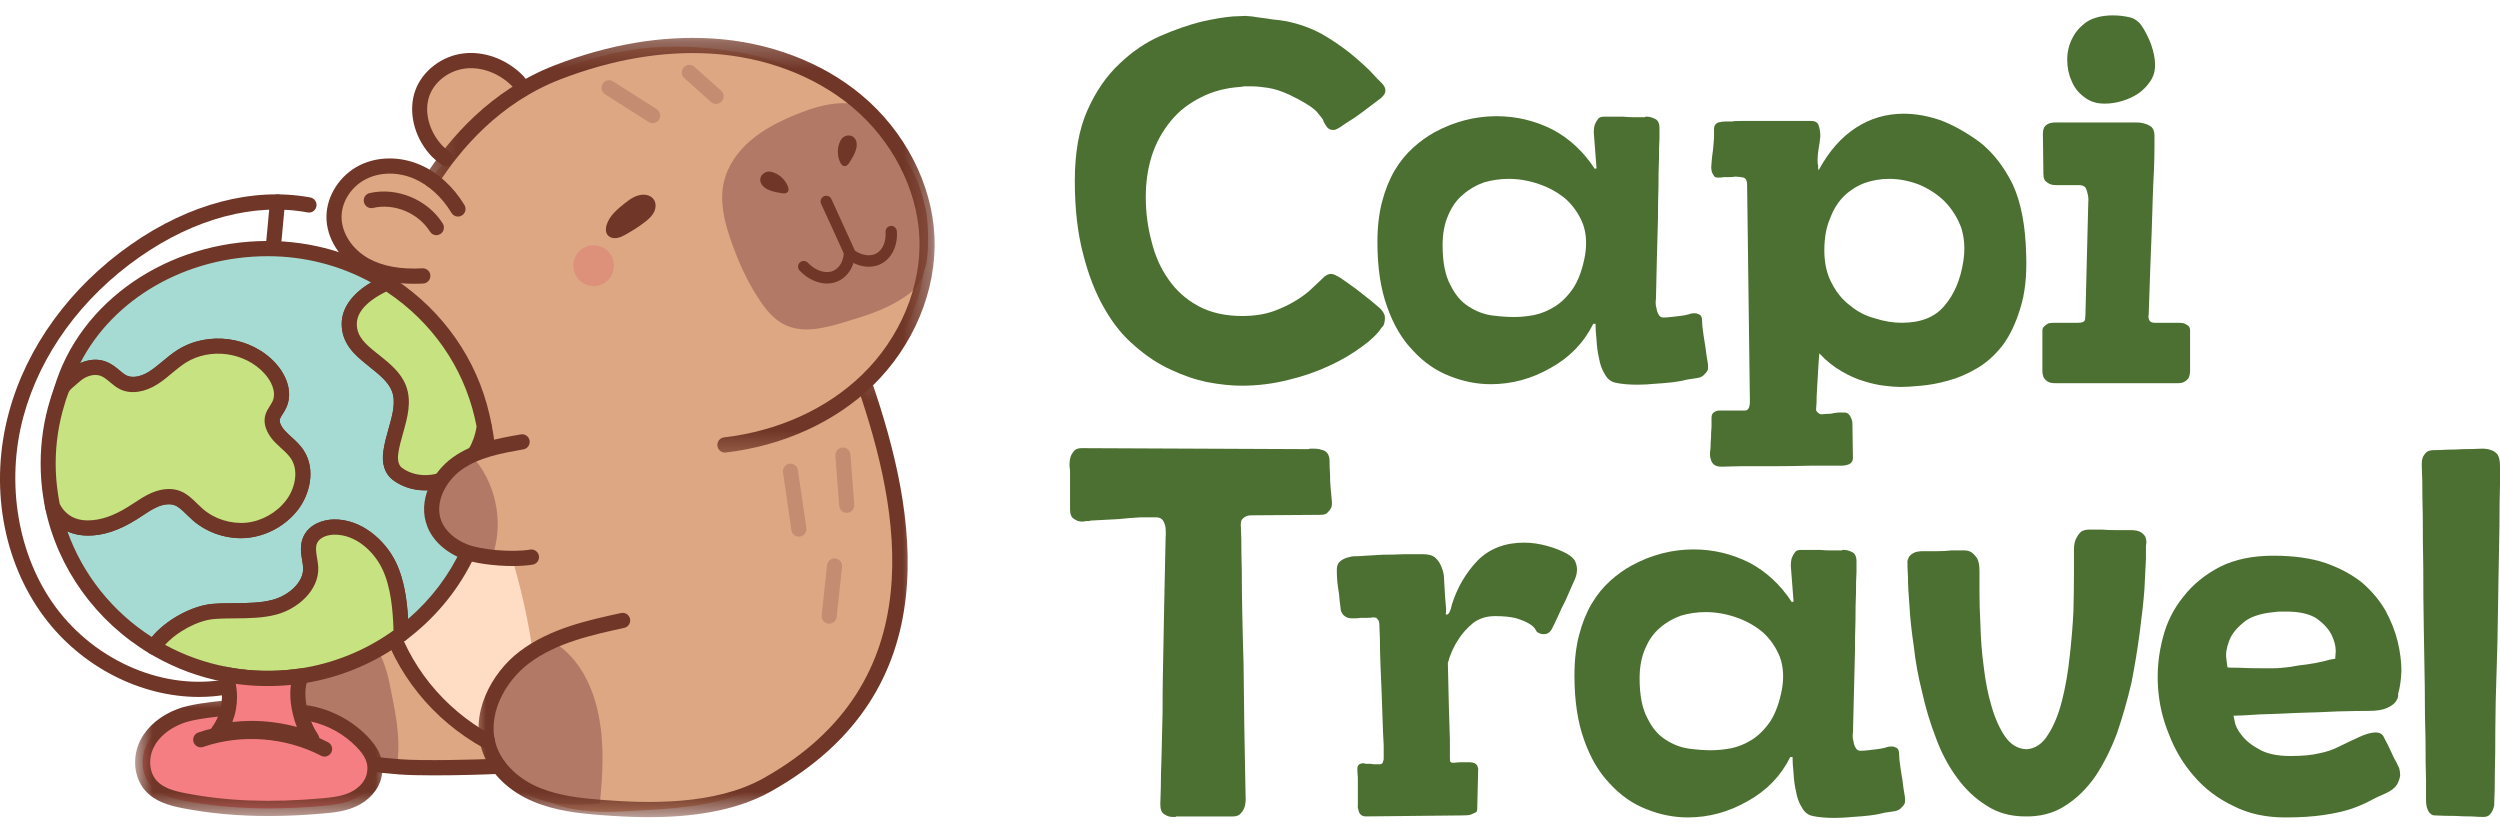 <svg width="90" height="30" viewBox="0 0 90 30" fill="none" xmlns="http://www.w3.org/2000/svg">
<path d="M18.784 3.124C18.655 2.878 18.129 2.619 17.94 2.416C17.752 2.213 17.175 2.364 16.899 2.355C16.615 2.343 16.351 2.282 16.112 2.438C15.76 2.666 15.424 3.138 15.18 3.478C14.936 3.821 15.054 3.905 15.108 4.322C15.16 4.742 15.647 5.687 16.044 5.821C15.527 6.337 15.663 6.29 15.591 6.52C14.772 6.229 13.813 5.775 13.059 6.2C11.841 6.888 11.888 7.921 12.274 8.7C12.662 9.48 13.19 9.938 14.052 9.869C13.42 11.545 13.183 13.704 13.255 15.618C12.678 15.552 12.08 15.487 11.522 15.661C10.965 15.832 10.457 16.306 10.432 16.893C10.41 17.434 10.789 17.906 11.191 18.269C11.818 18.84 12.556 19.287 13.393 19.497C13.388 20.022 13.456 20.548 13.573 21.2C12.937 21.462 12.299 21.728 11.725 22.112C11.155 22.498 10.649 23.012 10.387 23.653C10.074 24.418 10.148 25.332 10.581 26.036C10.958 26.649 11.574 27.083 12.238 27.351C12.901 27.617 13.889 27.541 14.6 27.62C15.81 27.753 16.489 27.73 17.755 27.595C18.506 28.166 19.278 28.746 20.178 29.019C21.069 29.287 22.021 29.238 22.951 29.183C24.122 29.118 25.307 29.048 26.419 28.676C27.39 28.351 28.274 27.802 29.07 27.157C29.982 26.419 30.792 25.542 31.374 24.519C31.956 23.5 32.306 22.328 32.236 21.155C32.444 18.664 32.038 16.126 30.957 13.772C32.421 12.664 33.297 10.834 33.322 8.991C33.349 7.145 32.55 5.32 31.169 4.133C30.399 3.408 29.495 2.826 28.518 2.429C27.85 2.158 27.15 1.973 26.442 1.858C23.678 1.414 21.55 1.768 18.784 3.124Z" fill="#DDA783"/>
<path d="M19.176 23.436C18.962 21.967 18.605 20.521 18.113 19.12C17.723 18.01 17.227 16.897 16.374 16.092C15.521 15.284 14.237 14.848 13.143 15.343C13.172 17.459 13.206 19.605 13.792 21.636C14.377 23.666 15.595 25.607 17.457 26.586C17.303 25.266 18.03 23.888 19.176 23.436Z" fill="#FFDCC4"/>
<path d="M14.891 10.216C14.148 10.216 13.514 10.069 13 9.78C12.235 9.349 11.745 8.571 11.752 7.795C11.759 7.039 12.242 6.297 12.957 5.945C13.602 5.626 14.415 5.624 15.13 5.936C15.755 6.206 16.321 6.721 16.721 7.382C16.797 7.511 16.757 7.68 16.628 7.756C16.502 7.835 16.335 7.795 16.256 7.666C15.915 7.102 15.439 6.664 14.915 6.436C14.342 6.188 13.699 6.188 13.194 6.439C12.661 6.7 12.3 7.247 12.296 7.799C12.291 8.377 12.67 8.968 13.264 9.302C13.767 9.584 14.419 9.704 15.207 9.659C15.355 9.652 15.486 9.767 15.493 9.916C15.502 10.067 15.387 10.198 15.238 10.207C15.121 10.214 15.004 10.216 14.891 10.216Z" fill="#703627"/>
<path d="M15.71 8.467C15.62 8.467 15.532 8.422 15.48 8.339C15.058 7.666 14.196 7.307 13.427 7.486C13.282 7.52 13.136 7.427 13.102 7.28C13.068 7.131 13.158 6.985 13.305 6.951C14.291 6.725 15.399 7.186 15.938 8.045C16.019 8.174 15.981 8.343 15.855 8.424C15.809 8.451 15.76 8.467 15.71 8.467Z" fill="#703627"/>
<path d="M16.05 5.978C15.992 5.978 15.933 5.958 15.883 5.92L15.838 5.884C15.71 5.784 15.588 5.69 15.464 5.547C14.888 4.884 14.688 3.984 14.951 3.255C15.209 2.546 15.911 2.009 16.7 1.921C17.416 1.84 18.18 2.111 18.751 2.646C18.9 2.786 18.997 2.919 19.07 3.092C19.13 3.232 19.065 3.393 18.927 3.454C18.79 3.512 18.63 3.449 18.571 3.309C18.526 3.205 18.476 3.135 18.381 3.047C17.925 2.619 17.319 2.402 16.761 2.465C16.172 2.533 15.649 2.926 15.461 3.442C15.263 3.986 15.425 4.672 15.872 5.186C15.96 5.288 16.053 5.36 16.17 5.453L16.217 5.487C16.335 5.581 16.357 5.753 16.265 5.872C16.211 5.94 16.129 5.978 16.05 5.978Z" fill="#703627"/>
<path d="M21.595 28.922C21.701 27.866 21.76 26.792 21.552 25.754C21.347 24.713 20.851 23.7 19.975 23.148C18.87 23.486 17.94 24.416 17.692 25.553C17.444 26.688 17.945 27.976 18.944 28.558C19.677 28.987 20.564 29.017 21.595 28.922Z" fill="#B27966"/>
<mask id="mask0_375_352" style="mask-type:luminance" maskUnits="userSpaceOnUse" x="16" y="13" width="18" height="17">
<path d="M16.949 13.133H33.123V29.425H16.949V13.133Z" fill="white"/>
</mask>
<g mask="url(#mask0_375_352)">
<path d="M23.358 29.418C22.744 29.418 22.162 29.384 21.65 29.344C20.853 29.283 20.009 29.192 19.224 28.867C18.333 28.5 17.66 27.852 17.381 27.094C16.88 25.736 17.674 24.226 18.721 23.441C19.799 22.626 21.158 22.331 22.358 22.069C22.503 22.037 22.649 22.13 22.681 22.279C22.712 22.425 22.62 22.572 22.471 22.604C21.327 22.854 20.029 23.136 19.046 23.878C18.161 24.544 17.482 25.797 17.89 26.904C18.118 27.518 18.678 28.051 19.429 28.362C20.142 28.655 20.939 28.739 21.692 28.797C23.342 28.928 25.738 28.989 27.471 28.024C33.656 24.576 32.388 18.364 30.896 13.991C30.849 13.849 30.923 13.693 31.066 13.643C31.208 13.596 31.361 13.671 31.411 13.813C32.965 18.373 34.276 24.856 27.735 28.502C26.426 29.231 24.804 29.418 23.358 29.418Z" fill="#703627"/>
</g>
<path d="M14.311 27.455C14.417 26.401 14.227 25.63 14.02 24.589C13.815 23.549 13.386 23.053 12.691 21.681C11.587 22.021 10.658 22.951 10.41 24.086C10.161 25.223 10.662 26.512 11.66 27.094C12.393 27.52 13.28 27.552 14.311 27.455Z" fill="#B27966"/>
<path d="M15.617 27.913C15.125 27.913 14.672 27.904 14.365 27.879C13.569 27.816 12.725 27.728 11.939 27.403C11.048 27.035 10.378 26.388 10.098 25.63C9.595 24.269 10.392 22.762 11.436 21.974C12.003 21.548 13.018 21.123 13.564 20.941C13.706 20.893 13.86 20.97 13.907 21.114C13.954 21.257 13.878 21.412 13.736 21.46C13.12 21.667 12.217 22.071 11.763 22.414C10.879 23.078 10.197 24.332 10.608 25.438C10.834 26.054 11.396 26.586 12.147 26.895C12.86 27.191 13.654 27.274 14.408 27.333C15.202 27.396 17.129 27.351 17.942 27.311C18.088 27.306 18.219 27.421 18.226 27.57C18.233 27.721 18.117 27.85 17.968 27.859C17.434 27.886 16.466 27.913 15.617 27.913Z" fill="#703627"/>
<path d="M11.622 18.547C12.073 18.267 12.351 17.757 12.452 17.233C12.554 16.708 12.5 16.166 12.412 15.64C11.942 15.604 11.421 15.584 11.053 15.882C10.873 16.026 10.751 16.236 10.679 16.457C10.548 16.859 10.575 17.31 10.751 17.692C10.929 18.075 11.254 18.384 11.622 18.547Z" fill="#B27966"/>
<path d="M13.208 19.72C13.17 19.72 13.134 19.713 13.098 19.697C12.515 19.436 11.184 18.714 10.74 18.219C10.304 17.734 10.009 16.899 10.392 16.209C10.611 15.819 11.035 15.525 11.556 15.408C11.886 15.334 12.432 15.37 13.231 15.518C13.377 15.546 13.474 15.688 13.447 15.837C13.42 15.986 13.278 16.083 13.131 16.055C12.195 15.882 11.818 15.911 11.674 15.943C11.304 16.026 11.01 16.22 10.866 16.477C10.625 16.911 10.823 17.495 11.141 17.852C11.509 18.26 12.755 18.944 13.319 19.196C13.454 19.257 13.517 19.42 13.456 19.558C13.411 19.659 13.312 19.72 13.208 19.72Z" fill="#703627"/>
<path d="M22.103 9.564C22.103 9.661 22.082 9.756 22.046 9.846C22.01 9.936 21.956 10.015 21.888 10.085C21.819 10.153 21.739 10.207 21.651 10.245C21.561 10.281 21.469 10.299 21.372 10.299C21.275 10.299 21.182 10.281 21.092 10.245C21.002 10.207 20.923 10.153 20.855 10.085C20.787 10.015 20.733 9.936 20.697 9.846C20.661 9.756 20.641 9.661 20.641 9.564C20.641 9.467 20.661 9.372 20.697 9.282C20.733 9.192 20.787 9.113 20.855 9.045C20.923 8.975 21.002 8.921 21.092 8.885C21.182 8.846 21.275 8.828 21.372 8.828C21.469 8.828 21.561 8.846 21.651 8.885C21.739 8.921 21.819 8.975 21.888 9.045C21.956 9.113 22.01 9.192 22.046 9.282C22.082 9.372 22.103 9.467 22.103 9.564Z" fill="#DD917A"/>
<path d="M22.49 7.319C22.222 7.533 21.94 7.768 21.838 8.097C21.802 8.212 21.796 8.345 21.863 8.445C21.933 8.549 22.071 8.587 22.195 8.571C22.319 8.555 22.432 8.494 22.542 8.433C22.779 8.298 23.012 8.154 23.228 7.984C23.352 7.887 23.472 7.779 23.544 7.637C23.614 7.495 23.628 7.314 23.537 7.183C23.44 7.039 23.246 6.989 23.077 7.016C22.906 7.041 22.741 7.116 22.49 7.319Z" fill="#703627"/>
<path d="M28.637 4.13C28.069 4.365 27.511 4.643 27.04 5.042C26.568 5.439 26.189 5.967 26.056 6.572C25.9 7.271 26.083 8.002 26.32 8.677C26.573 9.406 26.893 10.114 27.315 10.76C27.561 11.134 27.852 11.498 28.251 11.692C28.915 12.014 29.7 11.807 30.406 11.595C31.081 11.392 31.765 11.186 32.367 10.816C32.969 10.448 33.145 10.25 33.328 9.564C33.452 9.09 33.43 8.012 33.324 7.533C33.094 6.516 32.873 6.096 32.277 5.245C31.977 4.816 31.672 4.094 31.196 3.885C30.494 3.573 29.655 3.711 28.637 4.13Z" fill="#B27966"/>
<path d="M30.19 5.241C30.142 5.435 30.158 5.644 30.239 5.827C30.271 5.902 30.329 5.983 30.413 5.981C30.492 5.981 30.546 5.904 30.589 5.836C30.679 5.692 30.772 5.543 30.817 5.378C30.862 5.225 30.853 5.035 30.729 4.936C30.634 4.859 30.492 4.861 30.386 4.922C30.282 4.983 30.226 5.098 30.19 5.241Z" fill="#703627"/>
<path d="M27.951 6.256C28.127 6.346 28.271 6.5 28.352 6.682C28.389 6.757 28.409 6.854 28.352 6.915C28.3 6.974 28.208 6.965 28.129 6.953C27.962 6.924 27.791 6.895 27.637 6.82C27.493 6.752 27.36 6.619 27.369 6.459C27.375 6.337 27.47 6.231 27.585 6.193C27.698 6.154 27.822 6.188 27.951 6.256Z" fill="#703627"/>
<path d="M31.275 9.602C31.011 9.602 30.731 9.505 30.49 9.318L30.449 9.289L30.303 8.964C30.048 8.4 29.793 7.838 29.56 7.339C29.513 7.238 29.556 7.116 29.66 7.066C29.761 7.019 29.883 7.064 29.93 7.165C30.16 7.664 30.418 8.228 30.673 8.794L30.776 9.022C31.031 9.201 31.338 9.241 31.55 9.124C31.774 9 31.907 8.691 31.88 8.354C31.871 8.242 31.954 8.142 32.067 8.133C32.178 8.122 32.277 8.208 32.286 8.321C32.327 8.824 32.114 9.28 31.747 9.483C31.605 9.564 31.442 9.602 31.275 9.602Z" fill="#703627"/>
<path d="M29.775 10.207C29.432 10.207 29.064 10.038 28.786 9.74C28.71 9.659 28.712 9.528 28.793 9.449C28.877 9.372 29.005 9.377 29.082 9.458C29.326 9.717 29.66 9.846 29.917 9.778C30.165 9.713 30.346 9.467 30.375 9.151C30.384 9.038 30.483 8.955 30.596 8.966C30.709 8.975 30.79 9.076 30.781 9.189C30.736 9.679 30.436 10.067 30.021 10.175C29.942 10.196 29.858 10.207 29.775 10.207Z" fill="#703627"/>
<path d="M17.549 26.968C17.504 26.968 17.461 26.956 17.418 26.934C15.564 25.905 14.226 24.24 13.65 22.243C12.804 19.309 12.477 14.19 13.758 9.877C13.801 9.733 13.953 9.652 14.097 9.695C14.239 9.738 14.323 9.891 14.28 10.036C13.027 14.241 13.345 19.233 14.171 22.089C14.706 23.946 15.954 25.494 17.68 26.453C17.811 26.525 17.861 26.692 17.788 26.825C17.739 26.916 17.646 26.968 17.549 26.968Z" fill="#703627"/>
<mask id="mask1_375_352" style="mask-type:luminance" maskUnits="userSpaceOnUse" x="15" y="1" width="19" height="16">
<path d="M15.216 1.265H33.7V16.599H15.216V1.265Z" fill="white"/>
</mask>
<g mask="url(#mask1_375_352)">
<path d="M26.096 16.293C25.959 16.293 25.841 16.189 25.826 16.049C25.81 15.9 25.916 15.764 26.065 15.746C28.001 15.521 29.763 14.722 31.031 13.495C32.403 12.168 33.177 10.32 33.098 8.551C33.023 6.804 32.11 5.04 30.657 3.833C29.321 2.725 27.525 2.048 25.595 1.93C23.858 1.827 22.03 2.138 20.164 2.86C17.982 3.706 16.57 5.376 15.769 6.631C15.688 6.757 15.518 6.793 15.394 6.712C15.268 6.631 15.232 6.461 15.313 6.333C16.157 5.01 17.651 3.248 19.97 2.35C21.908 1.599 23.813 1.276 25.627 1.384C27.671 1.508 29.58 2.228 31.002 3.411C32.572 4.715 33.558 6.626 33.642 8.526C33.725 10.451 32.89 12.457 31.408 13.892C30.056 15.198 28.179 16.051 26.128 16.29C26.117 16.293 26.105 16.293 26.096 16.293Z" fill="#703627"/>
</g>
<path d="M28.759 19.318C28.628 19.318 28.511 19.221 28.491 19.086L28.188 17.006C28.168 16.857 28.269 16.717 28.418 16.694C28.567 16.674 28.705 16.778 28.725 16.927L29.03 19.005C29.05 19.156 28.948 19.294 28.8 19.316C28.786 19.318 28.773 19.318 28.759 19.318Z" fill="#C48C71"/>
<path d="M30.482 18.461C30.34 18.461 30.223 18.353 30.212 18.208L30.074 16.407C30.063 16.256 30.173 16.123 30.325 16.112C30.471 16.101 30.604 16.213 30.616 16.365L30.753 18.165C30.765 18.317 30.652 18.45 30.503 18.461C30.496 18.461 30.489 18.461 30.482 18.461Z" fill="#C48C71"/>
<path d="M29.851 22.453C29.84 22.453 29.831 22.453 29.822 22.453C29.671 22.434 29.565 22.301 29.581 22.15L29.773 20.347C29.788 20.198 29.924 20.088 30.073 20.106C30.221 20.122 30.33 20.257 30.314 20.406L30.12 22.209C30.106 22.349 29.987 22.453 29.851 22.453Z" fill="#C48C71"/>
<path d="M25.778 3.742C25.715 3.742 25.649 3.72 25.597 3.672L24.636 2.813C24.523 2.713 24.512 2.54 24.613 2.427C24.713 2.314 24.884 2.303 24.997 2.404L25.958 3.262C26.071 3.363 26.082 3.537 25.981 3.65C25.929 3.711 25.855 3.742 25.778 3.742Z" fill="#C48C71"/>
<path d="M23.495 4.435C23.445 4.435 23.396 4.422 23.351 4.392L21.782 3.395C21.656 3.314 21.618 3.144 21.699 3.016C21.778 2.889 21.947 2.851 22.073 2.932L23.642 3.93C23.768 4.011 23.806 4.18 23.725 4.306C23.676 4.39 23.585 4.435 23.495 4.435Z" fill="#C48C71"/>
<path d="M5.423 28.272C5.716 28.61 6.17 28.737 6.617 28.825C7.575 29.01 8.586 29.102 9.676 29.102C10.297 29.102 10.942 29.073 11.617 29.012C11.993 28.98 12.359 28.937 12.7 28.784C13.092 28.608 13.377 28.292 13.463 27.942C13.596 27.383 13.332 27.015 13.029 26.699C12.445 26.094 11.637 25.706 10.804 25.634C10.82 25.706 10.841 25.778 10.861 25.848C10.949 26.126 11.068 26.383 11.211 26.586C11.222 26.604 11.226 26.622 11.229 26.643C11.129 26.602 11.032 26.566 10.933 26.532C10.04 26.232 9.067 26.151 8.137 26.297C8.043 26.311 7.948 26.329 7.853 26.349C8.002 26.151 8.11 25.93 8.176 25.693C8.196 25.623 8.214 25.55 8.225 25.481C8.185 25.483 8.142 25.49 8.097 25.494C7.591 25.548 6.899 25.623 6.481 25.781C5.942 25.986 5.524 26.334 5.306 26.753C5.039 27.261 5.089 27.884 5.423 28.272Z" fill="#F57E82"/>
<mask id="mask2_375_352" style="mask-type:luminance" maskUnits="userSpaceOnUse" x="4" y="24" width="11" height="6">
<path d="M4.818 24.686H14.061V29.425H4.818V24.686Z" fill="white"/>
</mask>
<g mask="url(#mask2_375_352)">
<path d="M9.677 29.377C8.564 29.377 7.546 29.283 6.565 29.093C6.073 28.996 5.568 28.854 5.22 28.452C5.218 28.45 5.218 28.45 5.218 28.45C4.812 27.978 4.748 27.229 5.064 26.627C5.315 26.146 5.784 25.754 6.387 25.526C6.833 25.354 7.544 25.277 8.061 25.221L8.199 25.208C8.284 25.198 8.368 25.23 8.424 25.293C8.483 25.357 8.508 25.442 8.494 25.526C8.481 25.609 8.46 25.69 8.438 25.772C8.415 25.846 8.39 25.918 8.363 25.991C9.139 25.902 9.934 25.966 10.687 26.171C10.656 26.092 10.629 26.013 10.602 25.93C10.579 25.853 10.559 25.776 10.541 25.7C10.518 25.614 10.541 25.523 10.597 25.456C10.653 25.39 10.739 25.354 10.827 25.361C11.723 25.44 12.596 25.857 13.224 26.507C13.567 26.864 13.892 27.32 13.727 28.006C13.623 28.439 13.28 28.822 12.811 29.034C12.432 29.204 12.041 29.251 11.64 29.285C10.96 29.346 10.299 29.377 9.677 29.377ZM5.628 28.091C5.87 28.369 6.272 28.477 6.669 28.554C8.147 28.843 9.746 28.904 11.592 28.739C11.946 28.709 12.287 28.669 12.589 28.534C12.905 28.391 13.133 28.145 13.199 27.877C13.296 27.473 13.131 27.198 12.833 26.889C12.393 26.433 11.811 26.11 11.193 25.973C11.261 26.142 11.344 26.302 11.432 26.428C11.475 26.496 11.497 26.561 11.5 26.629C11.504 26.722 11.461 26.812 11.387 26.866C11.31 26.92 11.213 26.931 11.127 26.895C11.033 26.859 10.938 26.823 10.845 26.792C10.001 26.507 9.088 26.428 8.201 26.564C8.194 26.566 8.185 26.568 8.176 26.57C8.086 26.582 7.998 26.6 7.91 26.618C7.799 26.64 7.684 26.593 7.625 26.496C7.564 26.399 7.569 26.275 7.637 26.185C7.725 26.065 7.799 25.934 7.856 25.797C7.409 25.846 6.894 25.918 6.578 26.038C6.102 26.218 5.735 26.518 5.545 26.882C5.333 27.288 5.367 27.787 5.628 28.091Z" fill="#703627"/>
</g>
<path d="M1.892 18.233C2.338 20.374 3.688 22.195 5.536 23.296C5.572 23.242 5.61 23.186 5.655 23.129C6.109 22.568 6.982 22.071 7.679 22.012C7.943 21.992 8.212 21.99 8.474 21.988C8.941 21.983 9.424 21.981 9.875 21.861C10.531 21.688 11.213 21.13 11.186 20.433C11.181 20.336 11.163 20.237 11.147 20.133C11.107 19.898 11.068 19.654 11.175 19.427C11.326 19.104 11.709 18.98 12.018 18.973C12.912 18.96 13.656 19.65 13.997 20.343C14.318 20.993 14.406 21.814 14.433 22.577C14.435 22.662 14.437 22.748 14.44 22.832C16.328 21.419 17.549 19.19 17.549 16.687C17.549 16.232 17.549 15.911 17.431 15.351C17.407 15.541 17.362 15.724 17.301 15.895C17.095 16.468 16.696 16.927 16.159 17.184C15.879 17.317 15.588 17.382 15.304 17.382C14.938 17.382 14.586 17.272 14.3 17.055C14.027 16.848 14.038 16.468 14.072 16.261C14.108 16.01 14.18 15.755 14.25 15.512C14.401 14.975 14.543 14.467 14.365 13.989C14.212 13.582 13.846 13.289 13.492 13.007C13.444 12.969 13.397 12.93 13.35 12.89C12.984 12.592 12.569 12.254 12.573 11.653C12.578 10.967 13.271 10.509 13.704 10.293C13.794 10.248 13.871 10.214 13.93 10.189C12.693 9.404 11.222 8.95 9.64 8.95C6.226 8.95 3.092 11.019 2.205 14.054C2.332 13.889 2.481 13.718 2.625 13.582C2.663 13.546 2.704 13.513 2.742 13.483C3.04 13.244 3.41 13.163 3.706 13.271C3.873 13.33 4.006 13.44 4.134 13.549C4.236 13.634 4.331 13.713 4.441 13.768C4.737 13.91 5.143 13.847 5.533 13.596C5.703 13.488 5.863 13.355 6.016 13.226C6.181 13.088 6.353 12.946 6.538 12.829C7.528 12.204 8.925 12.393 9.719 13.258C10.017 13.582 10.263 14.092 10.064 14.548C10.03 14.627 9.985 14.697 9.942 14.765C9.891 14.846 9.839 14.925 9.816 15.011C9.73 15.309 9.972 15.607 10.08 15.719C10.15 15.789 10.225 15.859 10.299 15.925C10.448 16.06 10.604 16.2 10.716 16.381C11.08 16.958 10.868 17.718 10.513 18.179C10.127 18.684 9.523 19.025 8.893 19.09C8.819 19.097 8.742 19.102 8.668 19.102C8.11 19.102 7.546 18.894 7.124 18.529C7.052 18.465 6.982 18.398 6.917 18.332C6.743 18.163 6.583 18.005 6.375 17.928C6.143 17.843 5.849 17.867 5.547 18.003C5.348 18.091 5.168 18.208 4.976 18.334C4.904 18.384 4.832 18.429 4.76 18.474C4.189 18.833 3.665 19.009 3.162 19.009C3.16 19.009 3.16 19.009 3.16 19.009C2.778 19.007 2.456 18.89 2.21 18.669C2.081 18.551 1.95 18.438 1.892 18.233Z" fill="#A5DBD3"/>
<path d="M5.534 23.572C5.489 23.572 5.439 23.558 5.396 23.533C3.453 22.371 2.079 20.46 1.626 18.29C1.596 18.145 1.684 18.003 1.827 17.967C1.969 17.933 2.113 18.016 2.154 18.156C2.188 18.274 2.258 18.341 2.379 18.452C2.589 18.644 2.849 18.734 3.16 18.734C3.614 18.734 4.087 18.574 4.615 18.242C4.688 18.199 4.758 18.154 4.828 18.107C5.017 17.98 5.213 17.852 5.437 17.752C5.805 17.588 6.172 17.561 6.47 17.671C6.73 17.768 6.919 17.953 7.102 18.134C7.172 18.199 7.235 18.262 7.303 18.321C7.723 18.687 8.312 18.872 8.869 18.817C9.422 18.761 9.959 18.459 10.299 18.012C10.606 17.613 10.769 16.974 10.487 16.527C10.392 16.378 10.252 16.252 10.117 16.13C10.04 16.058 9.959 15.983 9.886 15.909C9.744 15.76 9.428 15.37 9.555 14.934C9.591 14.812 9.654 14.711 9.713 14.62C9.751 14.557 9.789 14.499 9.817 14.44C9.961 14.104 9.758 13.704 9.519 13.443C8.812 12.671 7.567 12.504 6.682 13.059C6.511 13.17 6.348 13.305 6.188 13.436C6.048 13.556 5.87 13.704 5.681 13.826C5.211 14.129 4.704 14.199 4.324 14.014C4.185 13.946 4.072 13.851 3.961 13.759C3.833 13.65 3.731 13.571 3.616 13.528C3.408 13.454 3.133 13.519 2.912 13.698C2.876 13.725 2.844 13.754 2.81 13.783C2.686 13.899 2.549 14.054 2.422 14.221C2.341 14.325 2.199 14.357 2.082 14.298C1.966 14.237 1.908 14.102 1.946 13.975C2.858 10.855 6.024 8.675 9.641 8.675C11.22 8.675 12.754 9.119 14.077 9.957C14.162 10.011 14.21 10.11 14.201 10.211C14.194 10.313 14.131 10.401 14.036 10.442C13.982 10.464 13.907 10.498 13.822 10.539C13.461 10.722 12.849 11.11 12.845 11.656C12.842 12.125 13.172 12.393 13.519 12.678L13.664 12.793C14.027 13.084 14.44 13.413 14.618 13.892C14.83 14.458 14.668 15.031 14.512 15.586C14.442 15.832 14.374 16.074 14.341 16.304C14.32 16.421 14.298 16.71 14.465 16.836C14.882 17.152 15.505 17.193 16.042 16.936C16.507 16.715 16.863 16.311 17.044 15.801C17.1 15.647 17.141 15.482 17.161 15.316C17.179 15.185 17.288 15.083 17.421 15.079C17.549 15.072 17.669 15.164 17.696 15.295C17.822 15.882 17.822 16.22 17.822 16.687C17.822 19.201 16.649 21.521 14.602 23.053C14.521 23.114 14.413 23.123 14.32 23.078C14.23 23.032 14.171 22.942 14.169 22.838L14.162 22.588C14.14 21.988 14.074 21.117 13.754 20.465C13.452 19.849 12.806 19.235 12.023 19.248C11.807 19.253 11.52 19.332 11.419 19.544C11.349 19.695 11.38 19.885 11.414 20.088C11.432 20.196 11.452 20.307 11.457 20.422C11.491 21.261 10.703 21.927 9.945 22.125C9.465 22.252 8.97 22.256 8.49 22.261C8.217 22.263 7.955 22.265 7.7 22.286C7.091 22.337 6.285 22.782 5.868 23.301C5.829 23.351 5.793 23.398 5.764 23.445C5.712 23.527 5.624 23.572 5.534 23.572ZM2.427 19.131C2.977 20.677 4.047 22.024 5.466 22.933C5.978 22.313 6.915 21.8 7.657 21.739C7.93 21.717 8.203 21.717 8.469 21.715C8.932 21.71 9.392 21.706 9.807 21.595C10.369 21.448 10.936 20.977 10.913 20.444C10.911 20.365 10.895 20.273 10.879 20.178C10.836 19.928 10.784 19.619 10.927 19.312C11.134 18.872 11.624 18.709 12.012 18.7C13.016 18.682 13.862 19.451 14.241 20.221C14.557 20.862 14.654 21.629 14.693 22.281C16.342 20.862 17.279 18.851 17.279 16.687C17.279 16.64 17.279 16.595 17.279 16.55C17.028 16.931 16.685 17.236 16.274 17.432C15.555 17.773 14.717 17.712 14.138 17.274C13.851 17.055 13.731 16.681 13.804 16.22C13.842 15.956 13.914 15.699 13.984 15.451C14.129 14.945 14.259 14.481 14.111 14.086C13.984 13.75 13.648 13.481 13.323 13.222L13.176 13.102C12.806 12.8 12.296 12.384 12.301 11.653C12.305 11.089 12.68 10.57 13.359 10.169C12.226 9.548 10.951 9.223 9.641 9.223C6.691 9.223 4.069 10.76 2.887 13.073C3.189 12.935 3.517 12.91 3.799 13.014C4.015 13.091 4.178 13.228 4.309 13.339C4.401 13.416 4.48 13.481 4.559 13.519C4.767 13.621 5.083 13.562 5.387 13.366C5.547 13.262 5.712 13.124 5.843 13.016C6.014 12.872 6.193 12.725 6.394 12.597C7.492 11.904 9.04 12.114 9.918 13.073C10.275 13.461 10.566 14.081 10.313 14.659C10.27 14.758 10.216 14.844 10.171 14.912C10.128 14.979 10.09 15.043 10.076 15.088C10.038 15.219 10.162 15.408 10.277 15.528C10.34 15.595 10.412 15.659 10.48 15.722C10.636 15.862 10.812 16.02 10.945 16.234C11.38 16.924 11.139 17.813 10.73 18.346C10.299 18.91 9.622 19.289 8.921 19.361C8.205 19.431 7.479 19.197 6.946 18.736C6.872 18.669 6.8 18.601 6.73 18.533C6.567 18.373 6.434 18.242 6.281 18.186C6.118 18.125 5.89 18.15 5.656 18.253C5.475 18.332 5.297 18.45 5.125 18.565C5.051 18.614 4.977 18.662 4.902 18.709C4.286 19.095 3.717 19.282 3.162 19.282C2.894 19.282 2.646 19.23 2.427 19.131Z" fill="#703627"/>
<path d="M1.734 16.687C1.734 17.082 1.766 17.47 1.825 17.849C1.843 17.978 1.865 18.107 1.892 18.233C1.974 18.404 2.082 18.551 2.21 18.669C2.456 18.89 2.779 19.007 3.16 19.009C3.16 19.009 3.16 19.009 3.163 19.009C3.666 19.009 4.189 18.833 4.76 18.474C4.832 18.429 4.905 18.384 4.977 18.335C5.169 18.208 5.349 18.091 5.548 18.003C5.85 17.867 6.143 17.843 6.376 17.928C6.583 18.005 6.744 18.163 6.917 18.332C6.983 18.398 7.053 18.465 7.125 18.529C7.547 18.894 8.111 19.102 8.668 19.102C8.743 19.102 8.82 19.097 8.894 19.09C9.524 19.025 10.128 18.684 10.514 18.179C10.868 17.719 11.08 16.958 10.717 16.381C10.604 16.2 10.449 16.06 10.3 15.925C10.225 15.859 10.151 15.789 10.081 15.719C9.973 15.607 9.731 15.309 9.817 15.011C9.839 14.925 9.891 14.846 9.943 14.765C9.986 14.697 10.031 14.627 10.065 14.548C10.264 14.092 10.018 13.583 9.72 13.258C8.926 12.393 7.529 12.204 6.538 12.829C6.353 12.946 6.182 13.088 6.017 13.226C5.864 13.355 5.703 13.488 5.534 13.596C5.144 13.847 4.738 13.91 4.442 13.768C4.332 13.713 4.237 13.634 4.135 13.549C4.007 13.44 3.873 13.33 3.706 13.271C3.411 13.163 3.041 13.244 2.743 13.483C2.705 13.513 2.664 13.546 2.626 13.583C2.481 13.718 2.278 13.842 2.206 14.054C2.154 14.194 2.107 14.334 2.064 14.478C1.849 15.178 1.734 15.92 1.734 16.687Z" fill="#C6E281"/>
<path d="M8.668 19.375C8.043 19.375 7.415 19.142 6.946 18.736C6.872 18.669 6.799 18.601 6.729 18.533C6.567 18.373 6.434 18.242 6.28 18.186C6.118 18.125 5.89 18.15 5.655 18.253C5.475 18.332 5.297 18.45 5.125 18.565C5.051 18.614 4.976 18.662 4.902 18.709C4.286 19.095 3.717 19.282 3.162 19.282C2.715 19.28 2.325 19.14 2.029 18.872C1.871 18.73 1.743 18.553 1.648 18.353C1.639 18.332 1.63 18.312 1.625 18.292C1.598 18.159 1.576 18.026 1.555 17.89C1.492 17.493 1.463 17.089 1.463 16.687C1.463 15.904 1.578 15.133 1.804 14.397C1.846 14.253 1.894 14.111 1.946 13.971C1.948 13.968 1.948 13.966 1.948 13.964C2.029 13.729 2.205 13.583 2.345 13.463C2.379 13.436 2.411 13.409 2.44 13.382C2.485 13.341 2.53 13.3 2.575 13.267C2.943 12.971 3.412 12.872 3.798 13.014C4.015 13.091 4.177 13.228 4.308 13.339C4.401 13.416 4.48 13.481 4.559 13.519C4.766 13.621 5.082 13.562 5.387 13.366C5.547 13.262 5.712 13.124 5.843 13.016C6.014 12.872 6.192 12.725 6.393 12.597C7.492 11.904 9.04 12.114 9.918 13.073C10.274 13.461 10.565 14.081 10.312 14.659C10.27 14.758 10.216 14.844 10.17 14.912C10.127 14.979 10.089 15.043 10.076 15.088C10.037 15.219 10.161 15.408 10.276 15.528C10.34 15.595 10.412 15.659 10.479 15.722C10.635 15.862 10.811 16.02 10.944 16.234C11.38 16.922 11.138 17.813 10.73 18.346C10.299 18.91 9.622 19.289 8.92 19.361C8.835 19.37 8.751 19.375 8.668 19.375ZM6.082 17.604C6.219 17.604 6.35 17.626 6.47 17.671C6.729 17.768 6.919 17.953 7.102 18.134C7.172 18.199 7.235 18.262 7.302 18.321C7.722 18.687 8.311 18.869 8.868 18.817C9.421 18.761 9.958 18.459 10.299 18.012C10.606 17.613 10.768 16.974 10.486 16.527C10.392 16.378 10.252 16.252 10.116 16.13C10.04 16.058 9.958 15.983 9.886 15.909C9.744 15.76 9.428 15.37 9.554 14.934C9.59 14.812 9.654 14.711 9.712 14.62C9.751 14.557 9.789 14.499 9.816 14.438C9.961 14.104 9.757 13.704 9.518 13.443C8.812 12.671 7.566 12.504 6.682 13.059C6.51 13.17 6.348 13.305 6.188 13.436C6.048 13.556 5.87 13.704 5.68 13.826C5.211 14.129 4.703 14.199 4.324 14.014C4.184 13.946 4.071 13.851 3.961 13.759C3.832 13.65 3.731 13.571 3.616 13.528C3.408 13.454 3.133 13.519 2.912 13.698C2.875 13.725 2.844 13.754 2.81 13.783C2.774 13.817 2.733 13.851 2.693 13.885C2.593 13.968 2.499 14.047 2.465 14.135C2.462 14.142 2.462 14.147 2.46 14.151C2.408 14.284 2.363 14.418 2.325 14.555C2.113 15.243 2.004 15.959 2.004 16.687C2.004 17.06 2.034 17.436 2.092 17.807C2.108 17.922 2.129 18.032 2.151 18.143C2.214 18.269 2.296 18.378 2.393 18.463C2.589 18.644 2.848 18.734 3.16 18.734C3.613 18.734 4.087 18.574 4.615 18.242C4.687 18.199 4.757 18.154 4.827 18.107C5.017 17.98 5.213 17.852 5.436 17.752C5.658 17.653 5.876 17.604 6.082 17.604Z" fill="#703627"/>
<path d="M12.573 11.653C12.569 12.254 12.984 12.592 13.35 12.89C13.397 12.93 13.444 12.969 13.492 13.007C13.846 13.289 14.211 13.582 14.365 13.989C14.543 14.467 14.401 14.975 14.25 15.512C14.18 15.755 14.108 16.01 14.072 16.261C14.038 16.468 14.026 16.848 14.299 17.055C14.586 17.272 14.938 17.382 15.303 17.382C15.588 17.382 15.879 17.317 16.159 17.184C16.696 16.927 17.095 16.468 17.3 15.895C17.361 15.724 17.407 15.541 17.431 15.351C17.411 15.23 17.386 15.108 17.357 14.988C16.91 13.05 15.719 11.383 14.092 10.295C14.038 10.259 13.986 10.223 13.929 10.189C13.871 10.214 13.794 10.248 13.704 10.293C13.271 10.509 12.578 10.967 12.573 11.653Z" fill="#C6E281"/>
<path d="M15.304 17.655C14.871 17.655 14.469 17.524 14.137 17.274C13.851 17.055 13.731 16.681 13.804 16.22C13.842 15.956 13.914 15.699 13.984 15.451C14.129 14.945 14.259 14.481 14.111 14.086C13.984 13.749 13.648 13.481 13.323 13.222L13.176 13.102C12.806 12.8 12.296 12.384 12.301 11.653C12.301 11.651 12.301 11.651 12.301 11.651C12.305 11.031 12.761 10.462 13.582 10.047C13.682 9.999 13.763 9.963 13.826 9.936C13.907 9.902 14 9.909 14.074 9.957C14.133 9.993 14.187 10.029 14.244 10.067C15.967 11.22 17.168 12.946 17.621 14.925C17.651 15.049 17.678 15.178 17.698 15.306C17.703 15.334 17.705 15.361 17.7 15.388C17.673 15.593 17.624 15.796 17.556 15.988C17.326 16.633 16.87 17.148 16.274 17.432C15.965 17.579 15.631 17.655 15.304 17.655ZM12.845 11.656C12.842 12.125 13.172 12.393 13.519 12.678L13.664 12.793C14.027 13.084 14.44 13.413 14.618 13.892C14.83 14.458 14.668 15.031 14.512 15.586C14.442 15.832 14.374 16.074 14.341 16.304C14.32 16.421 14.298 16.71 14.465 16.836C14.882 17.152 15.505 17.193 16.042 16.936C16.507 16.715 16.863 16.311 17.044 15.801C17.096 15.659 17.134 15.509 17.157 15.356C17.139 15.255 17.116 15.153 17.093 15.052C16.669 13.206 15.55 11.599 13.944 10.523C13.93 10.514 13.919 10.507 13.907 10.498C13.88 10.512 13.851 10.525 13.822 10.539C13.461 10.721 12.849 11.11 12.845 11.656Z" fill="#703627"/>
<path d="M5.536 23.296C5.595 23.332 5.653 23.366 5.714 23.4C6.445 23.813 7.253 24.113 8.108 24.278C8.181 24.291 8.255 24.305 8.33 24.319C8.756 24.389 9.196 24.425 9.641 24.425C9.968 24.425 10.288 24.404 10.604 24.366H10.606C10.683 24.357 10.76 24.348 10.836 24.337C12.1 24.147 13.264 23.666 14.257 22.965C14.32 22.922 14.381 22.879 14.44 22.832C14.438 22.748 14.435 22.662 14.433 22.577C14.406 21.814 14.318 20.993 13.998 20.343C13.657 19.65 12.912 18.96 12.019 18.973C11.71 18.98 11.326 19.104 11.175 19.427C11.069 19.655 11.107 19.898 11.148 20.133C11.164 20.237 11.182 20.336 11.186 20.433C11.213 21.13 10.532 21.688 9.875 21.861C9.424 21.981 8.941 21.983 8.474 21.988C8.212 21.99 7.944 21.992 7.68 22.012C6.982 22.071 6.109 22.568 5.656 23.129C5.611 23.186 5.572 23.242 5.536 23.296Z" fill="#C6E281"/>
<path d="M9.641 24.698C9.185 24.698 8.729 24.662 8.287 24.587C8.21 24.576 8.129 24.562 8.052 24.544C7.188 24.38 6.355 24.075 5.582 23.639C5.518 23.603 5.457 23.57 5.396 23.533C5.333 23.495 5.288 23.432 5.27 23.36C5.254 23.287 5.268 23.211 5.306 23.15C5.349 23.084 5.394 23.021 5.446 22.956C5.956 22.324 6.906 21.803 7.657 21.739C7.93 21.717 8.203 21.717 8.47 21.715C8.932 21.71 9.393 21.706 9.808 21.595C10.37 21.448 10.936 20.977 10.913 20.444C10.911 20.365 10.895 20.273 10.88 20.178C10.837 19.928 10.785 19.619 10.927 19.312C11.135 18.872 11.624 18.709 12.012 18.7C13.016 18.682 13.863 19.451 14.242 20.221C14.605 20.959 14.679 21.864 14.704 22.568L14.711 22.825C14.713 22.913 14.675 22.994 14.607 23.048C14.542 23.098 14.479 23.145 14.411 23.19C13.371 23.928 12.148 24.418 10.877 24.607C10.796 24.619 10.717 24.63 10.636 24.639C10.634 24.639 10.631 24.639 10.631 24.639C10.304 24.677 9.973 24.698 9.641 24.698ZM5.943 23.215C6.635 23.592 7.382 23.858 8.158 24.007C8.233 24.023 8.3 24.037 8.37 24.048C9.095 24.167 9.844 24.183 10.573 24.095C10.577 24.093 10.579 24.093 10.584 24.093C10.656 24.086 10.726 24.075 10.798 24.066C11.985 23.888 13.127 23.43 14.102 22.741C14.124 22.726 14.145 22.712 14.165 22.696L14.163 22.588C14.14 21.988 14.075 21.117 13.754 20.465C13.452 19.849 12.807 19.235 12.024 19.248C11.807 19.253 11.52 19.332 11.419 19.544C11.349 19.695 11.38 19.885 11.414 20.088C11.432 20.196 11.453 20.307 11.457 20.422C11.491 21.261 10.704 21.927 9.945 22.125C9.465 22.252 8.971 22.256 8.49 22.261C8.217 22.263 7.955 22.265 7.7 22.286C7.127 22.333 6.376 22.735 5.943 23.215Z" fill="#703627"/>
<path d="M8.138 26.297C9.067 26.151 10.04 26.232 10.934 26.532C11.033 26.566 11.13 26.602 11.229 26.643C11.227 26.622 11.222 26.604 11.211 26.586C11.069 26.383 10.949 26.126 10.861 25.848C10.841 25.779 10.821 25.706 10.805 25.634C10.697 25.178 10.685 24.695 10.836 24.337C10.76 24.348 10.683 24.357 10.606 24.366H10.604C10.288 24.404 9.968 24.425 9.641 24.425C9.196 24.425 8.756 24.389 8.33 24.319C8.255 24.305 8.181 24.291 8.108 24.278C8.106 24.294 8.108 24.312 8.113 24.33C8.262 24.693 8.296 25.097 8.226 25.481C8.215 25.551 8.196 25.623 8.176 25.693C8.111 25.927 8.002 26.151 7.854 26.349C7.948 26.329 8.043 26.311 8.138 26.297Z" fill="#F57E82"/>
<path d="M11.229 26.916C11.195 26.916 11.159 26.909 11.128 26.895C11.033 26.859 10.938 26.823 10.846 26.792C10.002 26.507 9.088 26.428 8.201 26.564C8.194 26.566 8.185 26.568 8.176 26.57C8.086 26.582 7.998 26.6 7.91 26.618C7.8 26.64 7.684 26.593 7.626 26.496C7.565 26.399 7.569 26.275 7.637 26.185C7.763 26.015 7.856 25.826 7.917 25.618C7.935 25.555 7.948 25.494 7.96 25.433C8.021 25.088 7.989 24.743 7.863 24.431C7.838 24.366 7.831 24.303 7.838 24.242C7.849 24.165 7.89 24.098 7.951 24.055C8.012 24.009 8.088 23.994 8.165 24.009C8.233 24.023 8.3 24.037 8.37 24.046C9.095 24.167 9.844 24.183 10.573 24.095C10.577 24.093 10.579 24.093 10.584 24.093C10.656 24.086 10.726 24.075 10.798 24.066C10.895 24.05 10.992 24.091 11.053 24.17C11.112 24.246 11.126 24.352 11.087 24.443C10.97 24.72 10.963 25.131 11.069 25.571C11.085 25.636 11.103 25.704 11.123 25.77C11.2 26.015 11.31 26.252 11.432 26.428C11.475 26.496 11.498 26.561 11.5 26.629C11.505 26.722 11.462 26.812 11.387 26.866C11.34 26.898 11.283 26.916 11.229 26.916ZM9.054 25.952C9.605 25.952 10.155 26.027 10.688 26.171C10.656 26.092 10.629 26.013 10.602 25.93C10.579 25.853 10.559 25.776 10.541 25.7C10.451 25.325 10.428 24.968 10.473 24.657C9.812 24.723 9.138 24.709 8.485 24.619C8.546 24.912 8.549 25.221 8.495 25.53C8.481 25.609 8.461 25.691 8.438 25.772C8.416 25.846 8.391 25.918 8.364 25.991C8.592 25.966 8.822 25.952 9.054 25.952Z" fill="#703627"/>
<path d="M11.684 27.238C11.641 27.238 11.598 27.229 11.56 27.207C10.274 26.537 8.685 26.417 7.314 26.889C7.171 26.938 7.018 26.861 6.968 26.717C6.921 26.575 6.995 26.419 7.138 26.37C8.647 25.851 10.394 25.982 11.811 26.722C11.944 26.792 11.996 26.956 11.926 27.089C11.878 27.184 11.784 27.238 11.684 27.238Z" fill="#703627"/>
<path d="M9.837 9.18C9.826 9.18 9.817 9.18 9.806 9.178C9.657 9.16 9.548 9.025 9.566 8.876C9.591 8.648 9.618 8.357 9.643 8.066C9.67 7.768 9.695 7.472 9.722 7.242C9.738 7.091 9.873 6.983 10.022 7.001C10.171 7.016 10.279 7.152 10.261 7.303C10.237 7.531 10.21 7.822 10.185 8.113C10.158 8.411 10.133 8.706 10.106 8.937C10.09 9.076 9.973 9.18 9.837 9.18Z" fill="#703627"/>
<path d="M7.161 25.09C5.067 25.09 2.923 24.009 1.576 22.193C0.089 20.189 -0.383 17.445 0.319 14.853C0.958 12.488 2.521 10.338 4.717 8.801C6.824 7.328 9.117 6.728 11.175 7.109C11.321 7.138 11.418 7.28 11.391 7.429C11.364 7.578 11.224 7.675 11.075 7.648C9.162 7.292 7.014 7.863 5.026 9.252C2.934 10.715 1.45 12.757 0.843 14.997C0.195 17.391 0.644 20.022 2.011 21.866C3.478 23.84 5.956 24.878 8.174 24.447C8.323 24.418 8.465 24.515 8.492 24.664C8.521 24.813 8.424 24.957 8.277 24.984C7.91 25.056 7.537 25.09 7.161 25.09Z" fill="#703627"/>
<path d="M18.905 15.861C18.285 15.943 17.655 16.026 17.071 16.252C16.486 16.48 15.94 16.87 15.647 17.427C15.356 17.987 15.365 18.727 15.773 19.208C16.055 19.539 16.482 19.709 16.895 19.846C17.493 20.047 18.129 20.21 18.747 20.092C19.366 19.975 19.959 19.503 20.033 18.874C20.076 18.506 19.945 18.143 19.805 17.802C19.53 17.121 19.217 16.455 18.905 15.861Z" fill="#DDA783"/>
<path d="M16.951 16.376C17.833 17.312 18.149 18.75 17.743 19.973C17.179 20.045 16.581 19.891 16.15 19.517C15.721 19.142 15.484 18.538 15.592 17.976C15.665 17.603 15.877 17.267 16.141 16.994C16.403 16.719 16.714 16.498 16.951 16.376Z" fill="#B27966"/>
<path d="M18.463 20.377C17.79 20.377 17.053 20.271 16.674 20.128C16.058 19.898 15.59 19.474 15.387 18.964C15.013 18.021 15.563 16.994 16.301 16.466C17.039 15.938 17.948 15.778 18.752 15.638C18.898 15.611 19.041 15.713 19.065 15.861C19.09 16.01 18.991 16.15 18.844 16.177C18.1 16.308 17.253 16.455 16.615 16.913C16.064 17.306 15.624 18.086 15.89 18.759C16.037 19.127 16.392 19.438 16.863 19.614C17.314 19.783 18.409 19.898 19.09 19.785C19.235 19.761 19.377 19.862 19.401 20.013C19.426 20.162 19.325 20.302 19.176 20.327C18.964 20.361 18.718 20.377 18.463 20.377Z" fill="#703627"/>
<path d="M47.584 10.05C47.696 9.923 47.812 9.86 47.927 9.86C47.999 9.86 48.121 9.919 48.297 10.031C48.464 10.146 48.642 10.273 48.829 10.411C49.021 10.562 49.204 10.706 49.38 10.844C49.542 10.984 49.651 11.076 49.705 11.123C49.777 11.203 49.824 11.281 49.849 11.358C49.86 11.43 49.86 11.5 49.849 11.566C49.836 11.638 49.818 11.697 49.795 11.737L49.741 11.791C49.59 12.022 49.348 12.252 49.019 12.486C48.68 12.739 48.29 12.969 47.845 13.172C47.394 13.384 46.902 13.551 46.374 13.678C45.833 13.815 45.275 13.885 44.704 13.885C44.325 13.885 43.915 13.842 43.477 13.759C43.037 13.669 42.595 13.52 42.15 13.308C41.699 13.105 41.266 12.818 40.85 12.45C40.428 12.096 40.061 11.643 39.749 11.087C39.436 10.546 39.183 9.896 38.991 9.138C38.793 8.386 38.693 7.511 38.693 6.511C38.693 5.501 38.842 4.657 39.145 3.975C39.445 3.296 39.831 2.736 40.3 2.296C40.751 1.863 41.241 1.529 41.771 1.295C42.299 1.067 42.793 0.895 43.251 0.78C43.703 0.679 44.082 0.615 44.389 0.591L44.84 0.573L45.066 0.591C45.214 0.615 45.386 0.64 45.58 0.663C45.754 0.694 45.916 0.715 46.067 0.726L46.293 0.762C46.749 0.852 47.173 1.004 47.566 1.213C47.945 1.43 48.283 1.66 48.586 1.899C48.874 2.134 49.12 2.355 49.326 2.558C49.524 2.775 49.662 2.919 49.741 2.991C49.867 3.118 49.903 3.244 49.849 3.37C49.824 3.42 49.781 3.47 49.723 3.524C49.47 3.711 49.235 3.889 49.019 4.056C48.831 4.196 48.649 4.318 48.468 4.426C48.292 4.553 48.166 4.632 48.089 4.661C48.064 4.675 48.035 4.679 47.999 4.679C47.884 4.679 47.796 4.63 47.737 4.526C47.669 4.424 47.638 4.361 47.638 4.336C47.638 4.314 47.557 4.205 47.394 4.011C47.218 3.838 46.891 3.637 46.41 3.407C46.133 3.28 45.88 3.199 45.652 3.163C45.422 3.127 45.228 3.109 45.066 3.109H44.768C44.725 3.122 44.691 3.127 44.668 3.127C44.127 3.163 43.648 3.289 43.233 3.506C42.8 3.718 42.439 4 42.15 4.354C41.848 4.722 41.622 5.13 41.473 5.582C41.322 6.051 41.248 6.552 41.248 7.08C41.248 7.635 41.315 8.17 41.455 8.687C41.582 9.206 41.782 9.659 42.06 10.05C42.335 10.453 42.694 10.776 43.134 11.015C43.578 11.257 44.109 11.376 44.722 11.376C45.138 11.376 45.51 11.32 45.842 11.205C46.153 11.092 46.431 10.959 46.672 10.808C46.911 10.659 47.108 10.508 47.259 10.356C47.408 10.212 47.516 10.11 47.584 10.05Z" fill="#4C7031"/>
<path d="M59.217 4.219L59.235 4.201H59.307C59.384 4.201 59.479 4.228 59.587 4.282C59.689 4.332 59.741 4.442 59.741 4.616C59.741 4.67 59.741 4.797 59.741 4.995C59.727 5.212 59.723 5.464 59.723 5.753C59.709 6.06 59.705 6.394 59.705 6.755C59.691 7.123 59.687 7.491 59.687 7.856C59.662 8.723 59.637 9.688 59.614 10.753C59.596 10.88 59.601 10.993 59.633 11.087C59.644 11.178 59.669 11.254 59.705 11.313C59.741 11.392 59.797 11.43 59.876 11.43C59.966 11.43 60.059 11.426 60.156 11.412L60.463 11.376C60.576 11.365 60.691 11.345 60.806 11.313C60.817 11.302 60.835 11.295 60.86 11.295C60.883 11.284 60.934 11.277 61.013 11.277C61.072 11.277 61.135 11.3 61.203 11.34C61.25 11.376 61.275 11.446 61.275 11.548C61.275 11.645 61.286 11.778 61.311 11.945C61.334 12.121 61.361 12.295 61.392 12.468C61.415 12.674 61.447 12.881 61.483 13.091C61.494 13.17 61.494 13.242 61.483 13.308C61.458 13.369 61.419 13.423 61.365 13.47C61.316 13.538 61.234 13.583 61.122 13.606C61.036 13.619 60.916 13.637 60.761 13.66C60.598 13.703 60.422 13.736 60.237 13.759C60.032 13.784 59.824 13.8 59.614 13.813C59.384 13.836 59.163 13.849 58.947 13.849C58.795 13.849 58.651 13.842 58.513 13.831C58.373 13.818 58.254 13.8 58.152 13.777C57.99 13.741 57.863 13.639 57.773 13.47C57.669 13.308 57.602 13.118 57.566 12.902C57.516 12.692 57.487 12.473 57.475 12.243C57.45 12.015 57.439 11.819 57.439 11.656H57.358C57.02 12.337 56.51 12.865 55.824 13.245C55.142 13.637 54.425 13.831 53.666 13.831C53.166 13.831 52.669 13.732 52.177 13.533C51.683 13.341 51.248 13.037 50.869 12.622C50.476 12.22 50.167 11.697 49.939 11.051C49.704 10.408 49.587 9.632 49.587 8.723C49.587 8.17 49.643 7.68 49.758 7.251C49.867 6.836 50.016 6.464 50.21 6.132C50.395 5.821 50.616 5.55 50.869 5.32C51.121 5.092 51.385 4.903 51.663 4.751C52.371 4.372 53.109 4.183 53.874 4.183C54.583 4.183 55.255 4.343 55.887 4.661C56.501 4.986 57.008 5.46 57.412 6.078L57.475 6.06L57.376 4.769C57.376 4.668 57.387 4.575 57.412 4.49C57.441 4.413 57.48 4.343 57.529 4.282C57.566 4.228 57.633 4.201 57.737 4.201H58.044C58.17 4.201 58.301 4.201 58.441 4.201C58.567 4.214 58.694 4.219 58.82 4.219H59.217ZM51.934 8.822C51.934 9.436 52.026 9.914 52.213 10.257C52.387 10.614 52.606 10.871 52.872 11.033C53.136 11.209 53.423 11.318 53.73 11.358C54.019 11.394 54.276 11.412 54.506 11.412C54.727 11.412 54.971 11.39 55.237 11.34C55.49 11.286 55.736 11.184 55.977 11.033C56.216 10.884 56.437 10.663 56.636 10.374C56.828 10.081 56.97 9.688 57.06 9.201C57.132 8.768 57.105 8.384 56.979 8.046C56.839 7.703 56.638 7.412 56.374 7.17C56.097 6.936 55.774 6.755 55.408 6.629C55.041 6.502 54.677 6.439 54.316 6.439C54.01 6.439 53.712 6.482 53.423 6.566C53.134 6.669 52.881 6.816 52.665 7.008C52.441 7.195 52.267 7.439 52.141 7.739C52.001 8.046 51.934 8.407 51.934 8.822Z" fill="#4C7031"/>
<path d="M68.42 13.931C68.258 13.931 68.061 13.915 67.833 13.885C67.61 13.861 67.366 13.806 67.102 13.723C66.836 13.646 66.565 13.524 66.29 13.362C66.006 13.199 65.742 12.987 65.496 12.721C65.478 12.92 65.462 13.134 65.451 13.362C65.437 13.592 65.426 13.797 65.415 13.985C65.401 14.183 65.396 14.355 65.396 14.499C65.383 14.637 65.378 14.718 65.378 14.743C65.378 14.79 65.417 14.842 65.496 14.896C65.518 14.908 65.55 14.914 65.586 14.914C65.688 14.901 65.789 14.896 65.893 14.896C65.976 14.878 66.069 14.862 66.173 14.851C66.263 14.851 66.337 14.851 66.398 14.851C66.511 14.851 66.592 14.919 66.642 15.059C66.671 15.113 66.687 15.176 66.687 15.248L66.705 16.485C66.705 16.593 66.66 16.668 66.57 16.71C66.48 16.747 66.385 16.765 66.29 16.765H66.073C65.875 16.765 65.568 16.765 65.153 16.765C64.738 16.776 64.313 16.783 63.88 16.783C63.44 16.783 63.036 16.783 62.671 16.783C62.303 16.794 62.071 16.801 61.976 16.801C61.861 16.801 61.77 16.776 61.705 16.728C61.644 16.674 61.608 16.616 61.597 16.557C61.572 16.496 61.56 16.44 61.56 16.386V16.295C61.56 16.282 61.565 16.225 61.579 16.124C61.579 16.02 61.583 15.9 61.597 15.763C61.597 15.636 61.601 15.503 61.615 15.366C61.615 15.226 61.615 15.117 61.615 15.041C61.615 14.968 61.633 14.91 61.669 14.869C61.691 14.844 61.732 14.819 61.786 14.797C61.822 14.783 61.87 14.779 61.931 14.779H62.824C62.901 14.779 62.953 14.727 62.978 14.626C62.989 14.576 62.996 14.526 62.996 14.472L62.896 6.647C62.896 6.509 62.853 6.426 62.77 6.394C62.666 6.372 62.565 6.358 62.463 6.358C62.402 6.372 62.339 6.376 62.274 6.376C62.213 6.376 62.143 6.376 62.066 6.376C61.994 6.39 61.917 6.394 61.84 6.394C61.761 6.394 61.709 6.365 61.687 6.304C61.651 6.256 61.626 6.2 61.615 6.132C61.601 6.06 61.601 5.974 61.615 5.871C61.626 5.708 61.644 5.55 61.669 5.392C61.68 5.255 61.691 5.117 61.705 4.977C61.705 4.851 61.705 4.74 61.705 4.643C61.705 4.53 61.755 4.451 61.858 4.408C61.949 4.386 62.043 4.372 62.147 4.372H62.373C62.373 4.361 62.49 4.354 62.725 4.354H65.207C65.345 4.354 65.433 4.406 65.469 4.508C65.509 4.623 65.532 4.756 65.532 4.905C65.518 5.056 65.498 5.207 65.469 5.356C65.444 5.519 65.433 5.652 65.433 5.753C65.433 5.844 65.437 5.913 65.451 5.961C65.451 6.029 65.455 6.085 65.469 6.132C65.834 5.453 66.283 4.941 66.814 4.598C67.33 4.262 67.906 4.093 68.537 4.093C68.964 4.093 69.413 4.174 69.882 4.336C70.334 4.512 70.794 4.769 71.263 5.112C71.737 5.48 72.134 5.986 72.454 6.629C72.755 7.274 72.917 8.116 72.942 9.156C72.971 9.914 72.901 10.559 72.734 11.087C72.572 11.629 72.358 12.078 72.094 12.432C71.816 12.789 71.507 13.064 71.164 13.263C70.814 13.468 70.469 13.615 70.126 13.705C69.783 13.8 69.46 13.861 69.16 13.885C68.858 13.915 68.612 13.931 68.42 13.931ZM65.676 9.012C65.676 9.476 65.766 9.873 65.947 10.203C66.121 10.541 66.346 10.812 66.624 11.015C66.888 11.232 67.186 11.383 67.517 11.466C67.842 11.57 68.158 11.62 68.465 11.62C69.156 11.62 69.67 11.412 70.009 10.997C70.352 10.595 70.573 10.072 70.677 9.427C70.749 8.971 70.722 8.551 70.595 8.172C70.455 7.811 70.254 7.5 69.99 7.233C69.724 6.981 69.424 6.787 69.088 6.647C68.731 6.509 68.37 6.439 68.005 6.439C67.703 6.439 67.414 6.489 67.138 6.584C66.861 6.687 66.615 6.841 66.398 7.044C66.182 7.256 66.013 7.52 65.893 7.838C65.748 8.163 65.676 8.556 65.676 9.012Z" fill="#4C7031"/>
<path d="M75.178 7.288C75.189 7.175 75.18 7.066 75.151 6.963C75.137 6.89 75.115 6.823 75.079 6.755C75.029 6.696 74.955 6.665 74.853 6.665H74.023C73.883 6.665 73.775 6.633 73.698 6.566C73.608 6.518 73.562 6.419 73.562 6.268L73.544 4.806C73.544 4.657 73.59 4.551 73.68 4.49C73.757 4.435 73.865 4.408 74.005 4.408H76.893C77.019 4.408 77.128 4.424 77.218 4.454C77.308 4.478 77.389 4.521 77.462 4.58C77.527 4.648 77.561 4.749 77.561 4.887V5.302C77.561 5.532 77.554 5.803 77.543 6.114C77.525 6.428 77.509 6.773 77.498 7.152C77.484 7.531 77.473 7.917 77.462 8.307C77.425 9.206 77.389 10.207 77.353 11.313C77.34 11.367 77.34 11.419 77.353 11.466C77.376 11.57 77.446 11.62 77.561 11.62H78.391C78.481 11.62 78.556 11.627 78.617 11.638C78.682 11.663 78.739 11.697 78.788 11.737C78.824 11.773 78.843 11.828 78.843 11.9V13.362C78.843 13.434 78.829 13.504 78.806 13.569C78.782 13.63 78.736 13.682 78.671 13.723C78.61 13.773 78.518 13.795 78.391 13.795H73.987C73.86 13.795 73.763 13.773 73.698 13.723C73.637 13.682 73.592 13.63 73.562 13.569C73.538 13.504 73.526 13.434 73.526 13.362V11.9C73.526 11.828 73.553 11.773 73.608 11.737C73.644 11.697 73.691 11.663 73.752 11.638C73.817 11.627 73.896 11.62 73.987 11.62H74.817C74.966 11.62 75.047 11.582 75.061 11.503C75.072 11.43 75.079 11.331 75.079 11.205L75.178 7.288ZM77.579 2.441C77.565 2.635 77.502 2.806 77.389 2.955C77.274 3.118 77.137 3.258 76.974 3.37C76.794 3.486 76.604 3.574 76.406 3.632C76.189 3.7 75.975 3.731 75.765 3.731C75.469 3.731 75.223 3.65 75.025 3.488C74.819 3.339 74.668 3.143 74.573 2.901C74.469 2.673 74.42 2.421 74.42 2.143C74.42 1.868 74.483 1.608 74.609 1.367C74.722 1.139 74.898 0.943 75.133 0.78C75.372 0.631 75.683 0.554 76.063 0.554C76.279 0.554 76.487 0.579 76.685 0.627C76.798 0.651 76.913 0.721 77.028 0.834C77.13 0.961 77.222 1.114 77.308 1.295C77.398 1.471 77.466 1.656 77.516 1.854C77.57 2.059 77.59 2.256 77.579 2.441Z" fill="#4C7031"/>
<path d="M42.358 29.392C42.344 29.392 42.333 29.396 42.322 29.41H42.213C42.11 29.41 42.015 29.38 41.925 29.319C41.821 29.265 41.771 29.145 41.771 28.958C41.771 28.881 41.776 28.685 41.789 28.372C41.789 28.053 41.798 27.663 41.816 27.198C41.828 26.742 41.839 26.23 41.852 25.664C41.852 25.111 41.857 24.542 41.87 23.958C41.893 22.6 41.925 21.079 41.961 19.4C41.972 19.262 41.972 19.129 41.961 19.003C41.947 18.908 41.918 18.82 41.87 18.741C41.816 18.665 41.735 18.624 41.627 18.624C41.512 18.624 41.329 18.624 41.076 18.624C40.81 18.637 40.546 18.658 40.282 18.687C39.962 18.701 39.623 18.719 39.262 18.741C39.23 18.755 39.199 18.759 39.163 18.759C39.138 18.759 39.113 18.759 39.091 18.759C39.048 18.773 39.003 18.777 38.955 18.777C38.851 18.777 38.759 18.748 38.675 18.687C38.572 18.633 38.522 18.52 38.522 18.344V17.324C38.522 17.175 38.522 17.049 38.522 16.945L38.504 16.792V16.674C38.504 16.616 38.515 16.539 38.54 16.449C38.563 16.377 38.608 16.302 38.675 16.223C38.734 16.164 38.822 16.133 38.937 16.133L47.087 16.169C47.117 16.169 47.137 16.164 47.151 16.151H47.313C47.426 16.151 47.548 16.176 47.674 16.223C47.8 16.291 47.864 16.417 47.864 16.602C47.864 16.753 47.868 16.913 47.882 17.081C47.882 17.243 47.886 17.394 47.9 17.532L47.945 18.019C47.956 18.123 47.949 18.206 47.927 18.272C47.895 18.333 47.857 18.387 47.809 18.434C47.76 18.502 47.674 18.534 47.548 18.534L45.029 18.552C44.962 18.552 44.905 18.565 44.858 18.588C44.808 18.613 44.763 18.646 44.723 18.687C44.687 18.723 44.668 18.793 44.668 18.895C44.668 18.931 44.673 19.1 44.687 19.4C44.687 19.707 44.691 20.093 44.705 20.555C44.705 21.025 44.709 21.548 44.723 22.126C44.734 22.71 44.75 23.297 44.768 23.886C44.779 25.289 44.804 26.864 44.84 28.615C44.851 28.755 44.844 28.881 44.822 28.994C44.797 29.098 44.752 29.184 44.687 29.256C44.626 29.346 44.526 29.392 44.389 29.392H42.358Z" fill="#4C7031"/>
<path d="M52.268 21.765C52.46 21.151 52.769 20.623 53.197 20.176C53.624 19.75 54.181 19.535 54.867 19.535C55.142 19.535 55.42 19.576 55.697 19.653C55.962 19.725 56.198 19.82 56.41 19.933C56.548 20.012 56.645 20.099 56.699 20.194C56.747 20.298 56.772 20.4 56.772 20.501C56.772 20.616 56.747 20.731 56.699 20.844C56.573 21.122 56.458 21.381 56.356 21.62C56.253 21.819 56.16 22.015 56.077 22.207C55.986 22.406 55.916 22.55 55.869 22.64C55.801 22.767 55.706 22.83 55.58 22.83C55.508 22.83 55.445 22.816 55.391 22.785C55.341 22.762 55.318 22.744 55.318 22.73L55.264 22.64C55.221 22.575 55.149 22.512 55.048 22.451C54.939 22.385 54.788 22.322 54.596 22.261C54.398 22.207 54.138 22.18 53.82 22.18C53.507 22.18 53.242 22.266 53.026 22.433C52.814 22.609 52.64 22.803 52.502 23.019C52.333 23.272 52.207 23.556 52.123 23.868C52.135 24.459 52.146 24.994 52.16 25.474C52.171 25.878 52.182 26.264 52.196 26.63C52.196 26.997 52.196 27.212 52.196 27.27C52.196 27.349 52.2 27.401 52.214 27.424C52.225 27.449 52.263 27.46 52.331 27.46C52.342 27.46 52.412 27.455 52.538 27.442C52.651 27.442 52.778 27.442 52.918 27.442C53.044 27.442 53.13 27.483 53.179 27.559L53.215 27.668L53.179 29.148C53.179 29.197 53.154 29.233 53.107 29.256C53.039 29.288 52.976 29.315 52.918 29.337C52.839 29.351 52.748 29.355 52.647 29.355L49.172 29.391C49.046 29.391 48.96 29.335 48.919 29.22C48.883 29.107 48.87 29.037 48.883 29.012V28.426C48.883 28.288 48.883 28.144 48.883 27.992C48.87 27.855 48.865 27.753 48.865 27.686C48.865 27.602 48.888 27.546 48.937 27.514C48.978 27.491 49.019 27.478 49.055 27.478H49.127C49.127 27.491 49.136 27.496 49.154 27.496H49.334C49.389 27.51 49.445 27.514 49.506 27.514H49.659C49.714 27.514 49.752 27.496 49.777 27.46C49.788 27.424 49.799 27.383 49.813 27.334C49.813 27.293 49.813 27.252 49.813 27.216V26.837C49.799 26.62 49.788 26.35 49.777 26.025C49.763 25.713 49.752 25.366 49.741 24.987C49.722 24.608 49.707 24.247 49.696 23.904C49.682 23.568 49.677 23.272 49.677 23.019C49.664 22.767 49.659 22.609 49.659 22.541C49.659 22.439 49.646 22.369 49.623 22.333C49.598 22.297 49.574 22.268 49.551 22.243C49.508 22.232 49.47 22.225 49.434 22.225C49.366 22.239 49.298 22.243 49.226 22.243C49.158 22.243 49.084 22.243 49.001 22.243C48.91 22.257 48.806 22.261 48.694 22.261C48.59 22.261 48.509 22.243 48.45 22.207C48.382 22.166 48.337 22.121 48.315 22.072C48.278 22.017 48.26 21.954 48.26 21.882C48.236 21.72 48.218 21.555 48.206 21.386C48.181 21.248 48.161 21.097 48.143 20.934C48.13 20.785 48.125 20.641 48.125 20.501C48.125 20.363 48.17 20.262 48.26 20.194C48.337 20.136 48.425 20.093 48.522 20.068C48.612 20.039 48.703 20.023 48.793 20.023H48.901L49.172 20.005C49.334 19.994 49.542 19.982 49.795 19.969C50.034 19.969 50.287 19.964 50.553 19.951C50.817 19.951 51.042 19.951 51.23 19.951C51.433 19.951 51.584 19.996 51.681 20.086C51.783 20.19 51.853 20.294 51.889 20.402C51.954 20.542 51.988 20.7 51.988 20.88C51.999 21.11 52.011 21.318 52.024 21.503C52.035 21.654 52.047 21.792 52.06 21.918C52.06 22.044 52.053 22.108 52.042 22.108C52.053 22.121 52.065 22.126 52.078 22.126C52.155 22.126 52.218 22.006 52.268 21.765Z" fill="#4C7031"/>
<path d="M66.31 19.815L66.328 19.797H66.4C66.477 19.797 66.572 19.824 66.68 19.878C66.782 19.928 66.834 20.038 66.834 20.212C66.834 20.266 66.834 20.393 66.834 20.591C66.82 20.808 66.816 21.061 66.816 21.349C66.802 21.656 66.797 21.99 66.797 22.351C66.784 22.719 66.779 23.087 66.779 23.453C66.755 24.319 66.73 25.285 66.707 26.35C66.689 26.476 66.694 26.589 66.725 26.684C66.737 26.774 66.761 26.851 66.797 26.909C66.834 26.988 66.89 27.027 66.969 27.027C67.059 27.027 67.152 27.022 67.249 27.009L67.556 26.973C67.668 26.961 67.784 26.941 67.899 26.909C67.91 26.898 67.928 26.891 67.953 26.891C67.975 26.88 68.027 26.873 68.106 26.873C68.165 26.873 68.228 26.896 68.296 26.936C68.343 26.973 68.368 27.042 68.368 27.144C68.368 27.241 68.379 27.374 68.404 27.541C68.427 27.717 68.454 27.891 68.485 28.065C68.508 28.27 68.539 28.477 68.576 28.687C68.587 28.766 68.587 28.839 68.576 28.904C68.551 28.965 68.512 29.019 68.458 29.066C68.409 29.134 68.327 29.179 68.215 29.202C68.129 29.215 68.009 29.233 67.853 29.256C67.691 29.299 67.515 29.333 67.33 29.355C67.125 29.38 66.917 29.396 66.707 29.409C66.477 29.432 66.256 29.445 66.039 29.445C65.888 29.445 65.744 29.439 65.606 29.427C65.466 29.414 65.347 29.396 65.245 29.373C65.083 29.337 64.956 29.236 64.866 29.066C64.762 28.904 64.695 28.714 64.658 28.498C64.609 28.288 64.579 28.069 64.568 27.839C64.543 27.611 64.532 27.415 64.532 27.252H64.451C64.112 27.934 63.602 28.462 62.916 28.841C62.235 29.233 61.517 29.427 60.759 29.427C60.258 29.427 59.762 29.328 59.27 29.13C58.776 28.938 58.34 28.633 57.961 28.218C57.569 27.816 57.26 27.293 57.032 26.648C56.797 26.005 56.68 25.228 56.68 24.319C56.68 23.766 56.736 23.276 56.851 22.848C56.959 22.433 57.108 22.06 57.303 21.729C57.487 21.417 57.709 21.146 57.961 20.916C58.214 20.688 58.478 20.499 58.756 20.348C59.464 19.969 60.202 19.779 60.967 19.779C61.675 19.779 62.348 19.939 62.98 20.257C63.593 20.582 64.101 21.056 64.505 21.674L64.568 21.656L64.469 20.366C64.469 20.264 64.48 20.172 64.505 20.086C64.534 20.009 64.573 19.939 64.622 19.878C64.658 19.824 64.726 19.797 64.83 19.797H65.137C65.263 19.797 65.394 19.797 65.534 19.797C65.66 19.811 65.787 19.815 65.913 19.815H66.31ZM59.026 24.418C59.026 25.032 59.119 25.51 59.306 25.853C59.48 26.21 59.699 26.467 59.965 26.63C60.229 26.805 60.516 26.914 60.822 26.954C61.111 26.991 61.368 27.009 61.599 27.009C61.82 27.009 62.063 26.986 62.33 26.936C62.583 26.882 62.828 26.781 63.07 26.63C63.309 26.481 63.53 26.259 63.729 25.971C63.92 25.677 64.063 25.285 64.153 24.797C64.225 24.364 64.198 23.98 64.072 23.642C63.932 23.299 63.731 23.008 63.467 22.767C63.189 22.532 62.867 22.351 62.501 22.225C62.133 22.099 61.77 22.035 61.409 22.035C61.102 22.035 60.804 22.078 60.516 22.162C60.227 22.266 59.974 22.412 59.757 22.604C59.534 22.791 59.36 23.035 59.234 23.335C59.094 23.642 59.026 24.003 59.026 24.418Z" fill="#4C7031"/>
<path d="M72.903 29.391C72.373 29.391 71.906 29.261 71.504 28.994C71.1 28.742 70.748 28.408 70.448 27.992C70.141 27.577 69.889 27.099 69.69 26.557C69.485 26.029 69.32 25.479 69.194 24.906C69.054 24.353 68.954 23.805 68.896 23.263C68.817 22.735 68.765 22.257 68.742 21.828C68.706 21.408 68.688 21.065 68.688 20.799L68.67 20.42C68.67 20.397 68.67 20.355 68.67 20.294C68.657 20.228 68.67 20.158 68.706 20.086C68.729 20.021 68.787 19.964 68.878 19.915C68.95 19.867 69.07 19.842 69.239 19.842H69.762C69.943 19.842 70.101 19.833 70.241 19.815H70.728C70.83 19.815 70.918 19.842 70.99 19.896C71.055 19.946 71.118 20.014 71.179 20.104C71.234 20.208 71.261 20.357 71.261 20.555V21.295C71.261 21.663 71.272 22.078 71.297 22.541C71.308 23.01 71.346 23.498 71.414 24.003C71.473 24.522 71.567 24.994 71.694 25.42C71.82 25.86 71.983 26.223 72.181 26.512C72.384 26.808 72.644 26.961 72.957 26.973C73.275 26.95 73.535 26.772 73.734 26.44C73.937 26.129 74.104 25.725 74.23 25.231C74.356 24.739 74.449 24.202 74.51 23.624C74.575 23.053 74.62 22.503 74.645 21.972C74.656 21.456 74.663 20.995 74.663 20.591V19.797C74.663 19.599 74.695 19.45 74.763 19.346C74.81 19.256 74.864 19.188 74.925 19.138C75.002 19.091 75.092 19.066 75.196 19.066H75.683C75.821 19.08 75.981 19.084 76.162 19.084H76.685C76.865 19.084 76.992 19.109 77.064 19.156C77.141 19.206 77.199 19.262 77.236 19.328C77.258 19.407 77.272 19.477 77.272 19.535C77.258 19.596 77.254 19.642 77.254 19.671V20.104C77.24 20.393 77.222 20.767 77.199 21.223C77.163 21.688 77.105 22.207 77.028 22.785C76.949 23.38 76.85 23.983 76.73 24.59C76.586 25.203 76.414 25.804 76.216 26.386C75.999 26.963 75.74 27.483 75.439 27.938C75.126 28.39 74.758 28.748 74.338 29.012C73.923 29.279 73.445 29.403 72.903 29.391Z" fill="#4C7031"/>
<path d="M80.413 25.763C80.4 25.745 80.413 25.815 80.449 25.971C80.472 26.122 80.553 26.284 80.693 26.458C80.837 26.652 81.047 26.824 81.325 26.973C81.6 27.135 81.977 27.216 82.453 27.216C82.886 27.216 83.234 27.185 83.5 27.117C83.752 27.07 83.99 26.988 84.213 26.873C84.441 26.761 84.675 26.648 84.917 26.539C85.156 26.427 85.359 26.368 85.522 26.368C85.671 26.368 85.77 26.427 85.819 26.539C85.86 26.625 85.912 26.724 85.973 26.837C86.027 26.952 86.077 27.061 86.126 27.162C86.174 27.277 86.219 27.365 86.262 27.424L86.316 27.541L86.37 27.649C86.392 27.729 86.406 27.819 86.406 27.92C86.392 28.017 86.356 28.123 86.298 28.236C86.219 28.363 86.081 28.471 85.883 28.561C85.677 28.647 85.481 28.739 85.296 28.841C85.102 28.945 84.874 29.04 84.61 29.13C84.344 29.215 84.032 29.283 83.671 29.337C83.292 29.396 82.823 29.428 82.263 29.428C81.559 29.428 80.936 29.29 80.395 29.012C79.84 28.748 79.375 28.396 78.996 27.956C78.603 27.512 78.301 27.006 78.084 26.44C77.854 25.887 77.723 25.312 77.687 24.716C77.651 24.127 77.708 23.547 77.859 22.974C77.996 22.421 78.242 21.925 78.599 21.485C78.935 21.047 79.377 20.686 79.926 20.402C80.454 20.138 81.094 20.005 81.848 20.005C82.582 20.005 83.213 20.095 83.743 20.276C84.26 20.463 84.696 20.7 85.052 20.989C85.4 21.296 85.677 21.629 85.883 21.99C86.081 22.358 86.226 22.726 86.316 23.092C86.406 23.471 86.451 23.823 86.451 24.148C86.438 24.479 86.399 24.752 86.334 24.969V25.059C86.32 25.138 86.284 25.213 86.226 25.285C86.158 25.364 86.056 25.434 85.919 25.492C85.767 25.56 85.553 25.592 85.278 25.592C85.025 25.592 84.657 25.598 84.177 25.61C83.694 25.634 83.211 25.653 82.724 25.664C82.218 25.689 81.758 25.707 81.343 25.718C80.909 25.75 80.623 25.763 80.485 25.763H80.413ZM84.068 23.714L84.087 23.434C84.087 23.254 84.035 23.06 83.933 22.848C83.829 22.645 83.658 22.455 83.419 22.279C83.166 22.105 82.796 22.017 82.308 22.017H82.101C82.022 22.017 81.943 22.024 81.866 22.036C81.347 22.085 80.973 22.216 80.738 22.433C80.485 22.645 80.318 22.864 80.242 23.092C80.151 23.333 80.12 23.547 80.151 23.732L80.187 24.021C80.199 24.035 80.336 24.039 80.603 24.039C80.855 24.053 81.131 24.057 81.433 24.057H81.83C81.956 24.057 82.069 24.053 82.173 24.039C82.335 24.028 82.525 24.001 82.742 23.958C82.951 23.936 83.159 23.904 83.364 23.868C83.549 23.832 83.716 23.793 83.861 23.75L84.068 23.714Z" fill="#4C7031"/>
<path d="M89.792 28.922V28.994C89.778 29.055 89.76 29.112 89.738 29.166C89.713 29.227 89.675 29.283 89.621 29.337C89.571 29.387 89.496 29.41 89.395 29.41C89.291 29.41 89.147 29.403 88.962 29.391C88.768 29.391 88.578 29.387 88.393 29.373C88.152 29.373 87.906 29.369 87.653 29.355C87.592 29.355 87.545 29.337 87.508 29.301C87.454 29.261 87.414 29.202 87.391 29.13C87.355 29.053 87.337 28.938 87.337 28.787C87.337 28.71 87.337 28.475 87.337 28.083C87.323 27.704 87.319 27.232 87.319 26.666C87.301 26.102 87.292 25.456 87.292 24.734C87.278 24.03 87.267 23.313 87.256 22.577C87.242 21.862 87.238 21.158 87.238 20.465C87.224 19.768 87.22 19.147 87.22 18.606C87.206 18.064 87.202 17.631 87.202 17.306C87.188 16.977 87.184 16.805 87.184 16.792V16.656C87.184 16.598 87.195 16.534 87.22 16.467C87.242 16.408 87.287 16.345 87.355 16.277C87.414 16.23 87.502 16.205 87.617 16.205C87.743 16.205 87.908 16.2 88.113 16.187C88.298 16.187 88.479 16.182 88.655 16.169C88.883 16.169 89.117 16.164 89.359 16.151C89.485 16.151 89.593 16.169 89.684 16.205C89.767 16.23 89.842 16.282 89.909 16.358C89.968 16.449 90 16.582 90 16.756C90 16.846 90 17.087 90 17.478C89.986 17.87 89.981 18.353 89.981 18.931C89.968 19.508 89.957 20.158 89.945 20.88C89.932 21.609 89.921 22.34 89.909 23.073C89.885 23.82 89.864 24.54 89.846 25.231C89.833 25.935 89.828 26.557 89.828 27.099C89.815 27.647 89.81 28.083 89.81 28.408L89.792 28.922Z" fill="#4C7031"/>
</svg>
